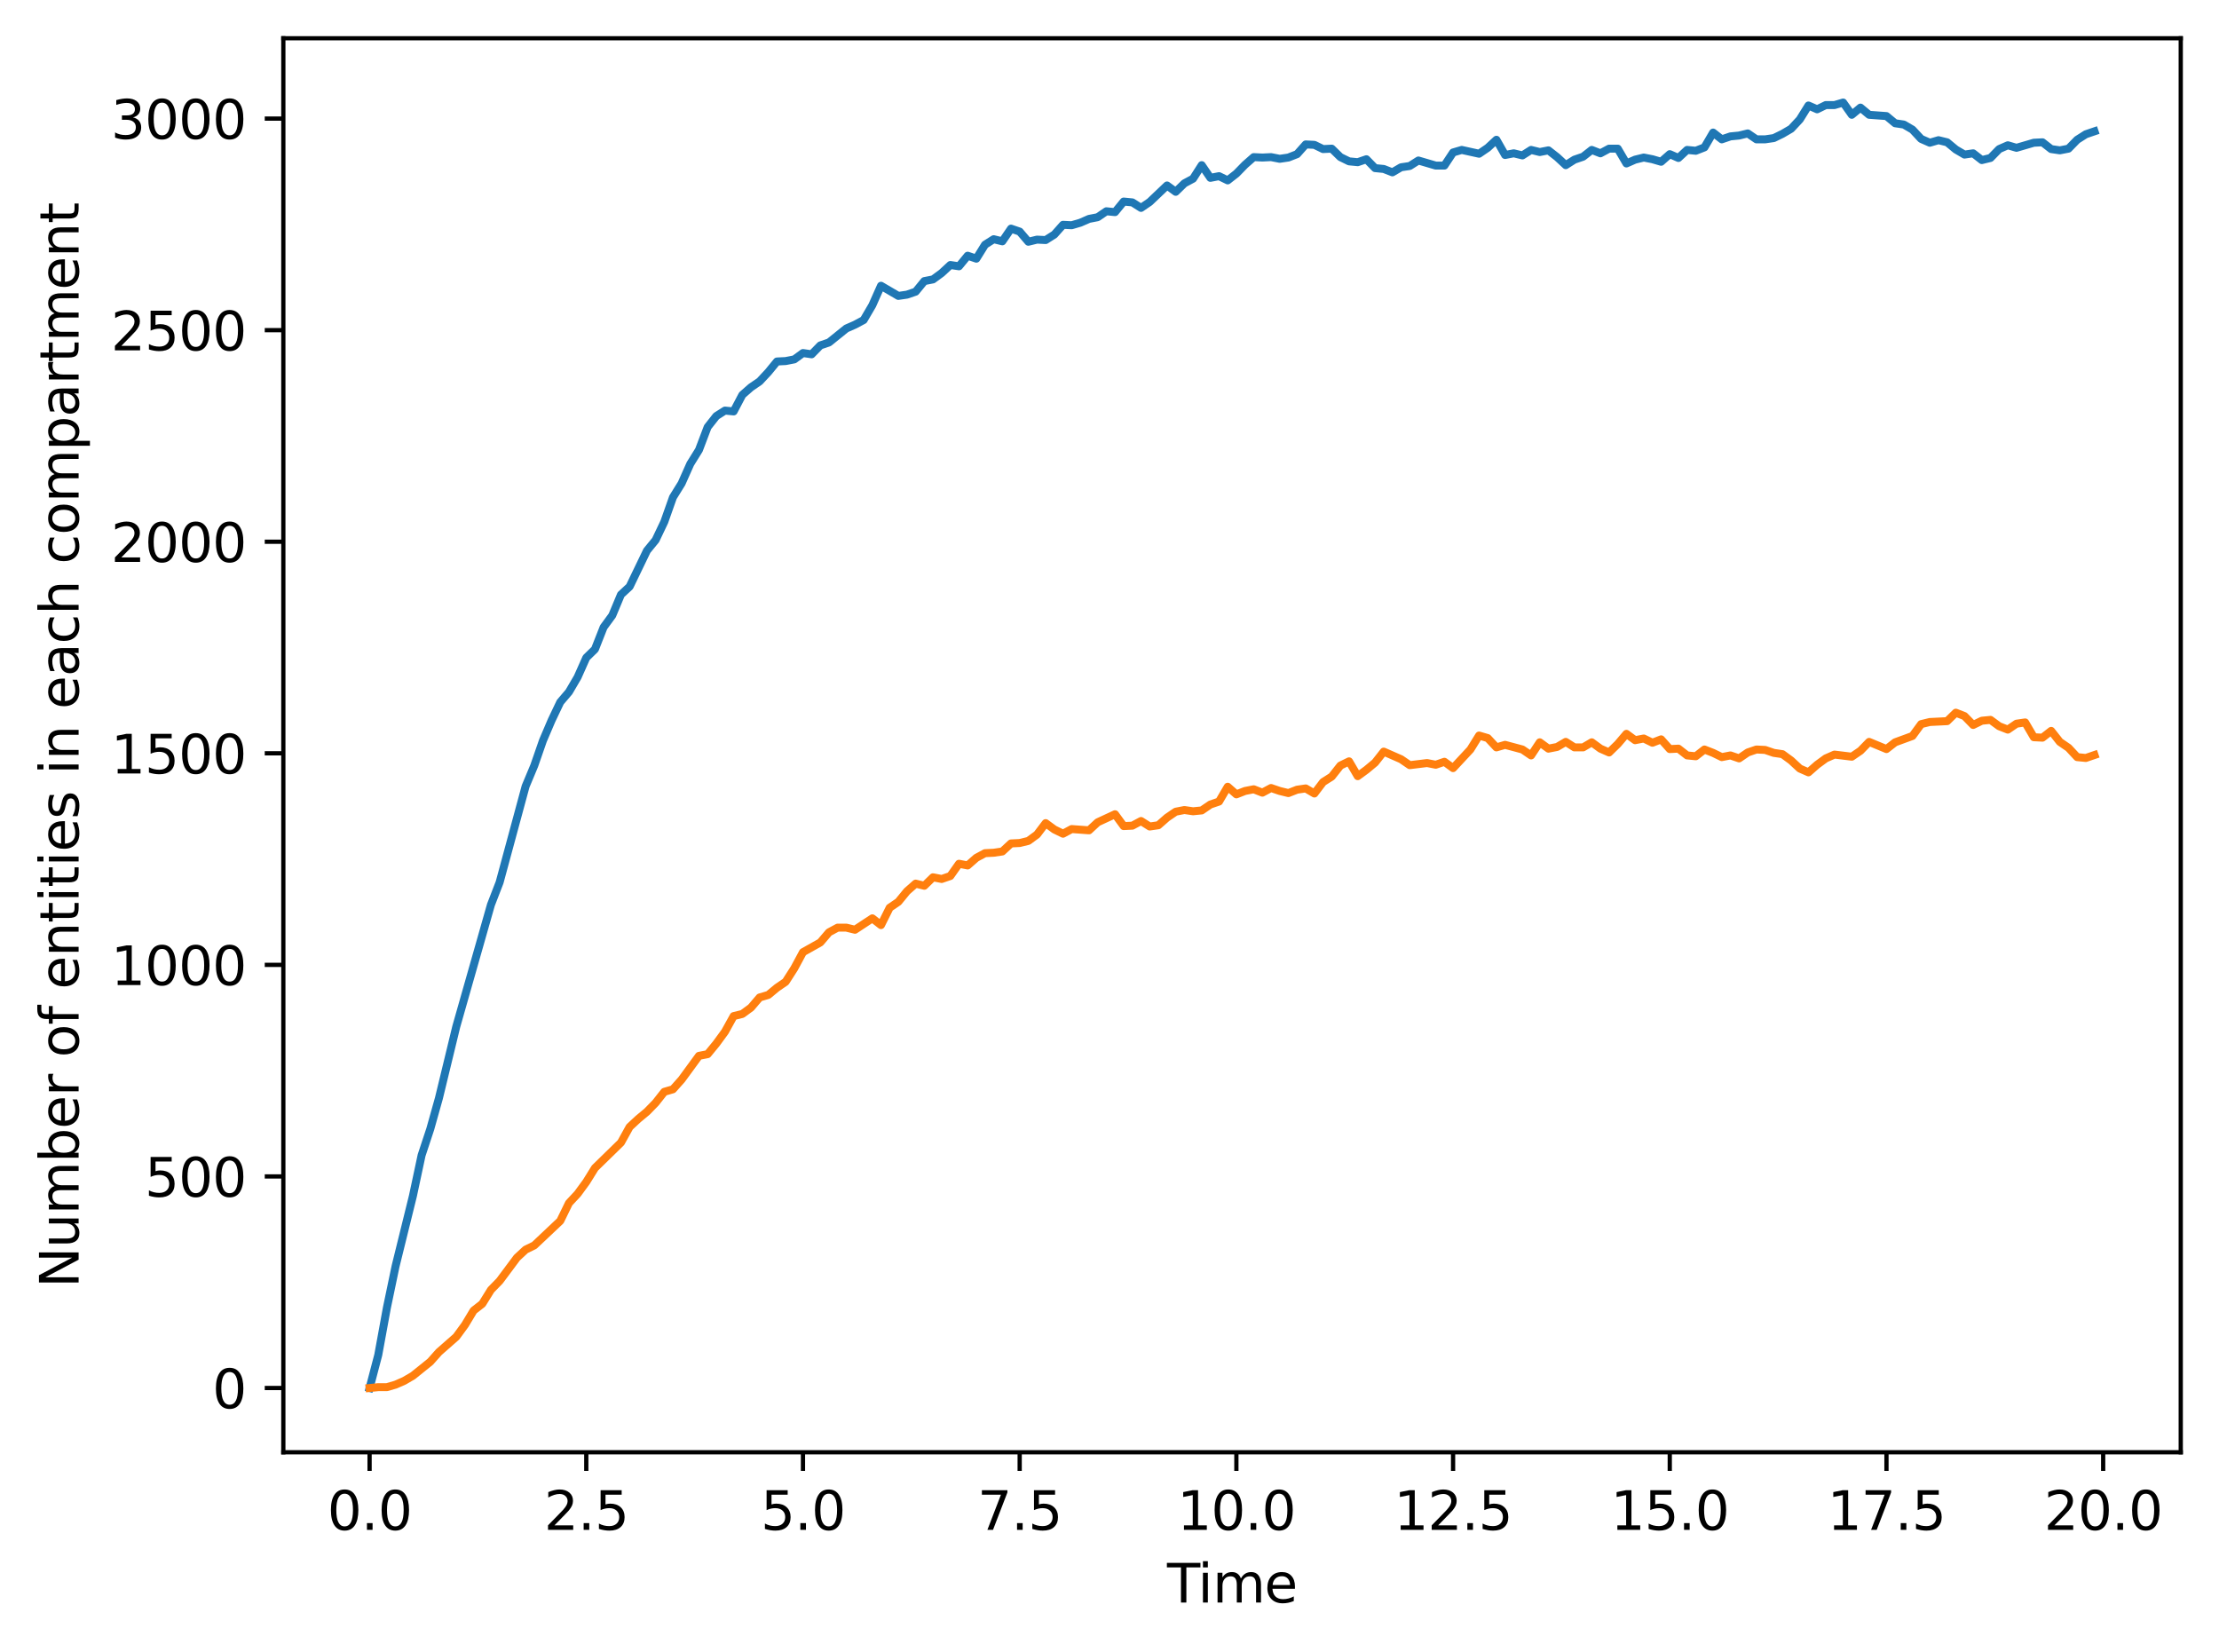 <?xml version="1.0" encoding="utf-8" standalone="no"?>
<!DOCTYPE svg PUBLIC "-//W3C//DTD SVG 1.1//EN"
  "http://www.w3.org/Graphics/SVG/1.1/DTD/svg11.dtd">
<svg xmlns:xlink="http://www.w3.org/1999/xlink" width="417.648pt" height="310.868pt" viewBox="0 0 417.648 310.868" xmlns="http://www.w3.org/2000/svg" version="1.1">
 <defs>
  <style type="text/css">*{stroke-linejoin: round; stroke-linecap: butt}</style>
 </defs>
 <g id="figure_1">
  <g id="patch_1">
   <path d="M 0 310.868 
L 417.648 310.868 
L 417.648 0 
L 0 0 
z
" style="fill: #ffffff"/>
  </g>
  <g id="axes_1">
   <g id="patch_2">
    <path d="M 53.328 273.312 
L 410.448 273.312 
L 410.448 7.2 
L 53.328 7.2 
z
" style="fill: #ffffff"/>
   </g>
   <g id="matplotlib.axis_1">
    <g id="xtick_1">
     <g id="line2d_1">
      <defs>
       <path id="meba4ae9795" d="M 0 0 
L 0 3.5 
" style="stroke: #000000; stroke-width: 0.8"/>
      </defs>
      <g>
       <use xlink:href="#meba4ae9795" x="69.561" y="273.312" style="stroke: #000000; stroke-width: 0.8"/>
      </g>
     </g>
     <g id="text_1">
      <!-- 0.0 -->
      <g transform="translate(61.609 287.91) scale(0.1 -0.1)">
       <defs>
        <path id="DejaVuSans-30" d="M 2034 4250 
Q 1547 4250 1301 3770 
Q 1056 3291 1056 2328 
Q 1056 1369 1301 889 
Q 1547 409 2034 409 
Q 2525 409 2770 889 
Q 3016 1369 3016 2328 
Q 3016 3291 2770 3770 
Q 2525 4250 2034 4250 
z
M 2034 4750 
Q 2819 4750 3233 4129 
Q 3647 3509 3647 2328 
Q 3647 1150 3233 529 
Q 2819 -91 2034 -91 
Q 1250 -91 836 529 
Q 422 1150 422 2328 
Q 422 3509 836 4129 
Q 1250 4750 2034 4750 
z
" transform="scale(0.016)"/>
        <path id="DejaVuSans-2e" d="M 684 794 
L 1344 794 
L 1344 0 
L 684 0 
L 684 794 
z
" transform="scale(0.016)"/>
       </defs>
       <use xlink:href="#DejaVuSans-30"/>
       <use xlink:href="#DejaVuSans-2e" x="63.623"/>
       <use xlink:href="#DejaVuSans-30" x="95.41"/>
      </g>
     </g>
    </g>
    <g id="xtick_2">
     <g id="line2d_2">
      <g>
       <use xlink:href="#meba4ae9795" x="110.347" y="273.312" style="stroke: #000000; stroke-width: 0.8"/>
      </g>
     </g>
     <g id="text_2">
      <!-- 2.5 -->
      <g transform="translate(102.395 287.91) scale(0.1 -0.1)">
       <defs>
        <path id="DejaVuSans-32" d="M 1228 531 
L 3431 531 
L 3431 0 
L 469 0 
L 469 531 
Q 828 903 1448 1529 
Q 2069 2156 2228 2338 
Q 2531 2678 2651 2914 
Q 2772 3150 2772 3378 
Q 2772 3750 2511 3984 
Q 2250 4219 1831 4219 
Q 1534 4219 1204 4116 
Q 875 4013 500 3803 
L 500 4441 
Q 881 4594 1212 4672 
Q 1544 4750 1819 4750 
Q 2544 4750 2975 4387 
Q 3406 4025 3406 3419 
Q 3406 3131 3298 2873 
Q 3191 2616 2906 2266 
Q 2828 2175 2409 1742 
Q 1991 1309 1228 531 
z
" transform="scale(0.016)"/>
        <path id="DejaVuSans-35" d="M 691 4666 
L 3169 4666 
L 3169 4134 
L 1269 4134 
L 1269 2991 
Q 1406 3038 1543 3061 
Q 1681 3084 1819 3084 
Q 2600 3084 3056 2656 
Q 3513 2228 3513 1497 
Q 3513 744 3044 326 
Q 2575 -91 1722 -91 
Q 1428 -91 1123 -41 
Q 819 9 494 109 
L 494 744 
Q 775 591 1075 516 
Q 1375 441 1709 441 
Q 2250 441 2565 725 
Q 2881 1009 2881 1497 
Q 2881 1984 2565 2268 
Q 2250 2553 1709 2553 
Q 1456 2553 1204 2497 
Q 953 2441 691 2322 
L 691 4666 
z
" transform="scale(0.016)"/>
       </defs>
       <use xlink:href="#DejaVuSans-32"/>
       <use xlink:href="#DejaVuSans-2e" x="63.623"/>
       <use xlink:href="#DejaVuSans-35" x="95.41"/>
      </g>
     </g>
    </g>
    <g id="xtick_3">
     <g id="line2d_3">
      <g>
       <use xlink:href="#meba4ae9795" x="151.132" y="273.312" style="stroke: #000000; stroke-width: 0.8"/>
      </g>
     </g>
     <g id="text_3">
      <!-- 5.0 -->
      <g transform="translate(143.181 287.91) scale(0.1 -0.1)">
       <use xlink:href="#DejaVuSans-35"/>
       <use xlink:href="#DejaVuSans-2e" x="63.623"/>
       <use xlink:href="#DejaVuSans-30" x="95.41"/>
      </g>
     </g>
    </g>
    <g id="xtick_4">
     <g id="line2d_4">
      <g>
       <use xlink:href="#meba4ae9795" x="191.918" y="273.312" style="stroke: #000000; stroke-width: 0.8"/>
      </g>
     </g>
     <g id="text_4">
      <!-- 7.5 -->
      <g transform="translate(183.967 287.91) scale(0.1 -0.1)">
       <defs>
        <path id="DejaVuSans-37" d="M 525 4666 
L 3525 4666 
L 3525 4397 
L 1831 0 
L 1172 0 
L 2766 4134 
L 525 4134 
L 525 4666 
z
" transform="scale(0.016)"/>
       </defs>
       <use xlink:href="#DejaVuSans-37"/>
       <use xlink:href="#DejaVuSans-2e" x="63.623"/>
       <use xlink:href="#DejaVuSans-35" x="95.41"/>
      </g>
     </g>
    </g>
    <g id="xtick_5">
     <g id="line2d_5">
      <g>
       <use xlink:href="#meba4ae9795" x="232.704" y="273.312" style="stroke: #000000; stroke-width: 0.8"/>
      </g>
     </g>
     <g id="text_5">
      <!-- 10.0 -->
      <g transform="translate(221.571 287.91) scale(0.1 -0.1)">
       <defs>
        <path id="DejaVuSans-31" d="M 794 531 
L 1825 531 
L 1825 4091 
L 703 3866 
L 703 4441 
L 1819 4666 
L 2450 4666 
L 2450 531 
L 3481 531 
L 3481 0 
L 794 0 
L 794 531 
z
" transform="scale(0.016)"/>
       </defs>
       <use xlink:href="#DejaVuSans-31"/>
       <use xlink:href="#DejaVuSans-30" x="63.623"/>
       <use xlink:href="#DejaVuSans-2e" x="127.246"/>
       <use xlink:href="#DejaVuSans-30" x="159.033"/>
      </g>
     </g>
    </g>
    <g id="xtick_6">
     <g id="line2d_6">
      <g>
       <use xlink:href="#meba4ae9795" x="273.49" y="273.312" style="stroke: #000000; stroke-width: 0.8"/>
      </g>
     </g>
     <g id="text_6">
      <!-- 12.5 -->
      <g transform="translate(262.357 287.91) scale(0.1 -0.1)">
       <use xlink:href="#DejaVuSans-31"/>
       <use xlink:href="#DejaVuSans-32" x="63.623"/>
       <use xlink:href="#DejaVuSans-2e" x="127.246"/>
       <use xlink:href="#DejaVuSans-35" x="159.033"/>
      </g>
     </g>
    </g>
    <g id="xtick_7">
     <g id="line2d_7">
      <g>
       <use xlink:href="#meba4ae9795" x="314.275" y="273.312" style="stroke: #000000; stroke-width: 0.8"/>
      </g>
     </g>
     <g id="text_7">
      <!-- 15.0 -->
      <g transform="translate(303.143 287.91) scale(0.1 -0.1)">
       <use xlink:href="#DejaVuSans-31"/>
       <use xlink:href="#DejaVuSans-35" x="63.623"/>
       <use xlink:href="#DejaVuSans-2e" x="127.246"/>
       <use xlink:href="#DejaVuSans-30" x="159.033"/>
      </g>
     </g>
    </g>
    <g id="xtick_8">
     <g id="line2d_8">
      <g>
       <use xlink:href="#meba4ae9795" x="355.061" y="273.312" style="stroke: #000000; stroke-width: 0.8"/>
      </g>
     </g>
     <g id="text_8">
      <!-- 17.5 -->
      <g transform="translate(343.928 287.91) scale(0.1 -0.1)">
       <use xlink:href="#DejaVuSans-31"/>
       <use xlink:href="#DejaVuSans-37" x="63.623"/>
       <use xlink:href="#DejaVuSans-2e" x="127.246"/>
       <use xlink:href="#DejaVuSans-35" x="159.033"/>
      </g>
     </g>
    </g>
    <g id="xtick_9">
     <g id="line2d_9">
      <g>
       <use xlink:href="#meba4ae9795" x="395.847" y="273.312" style="stroke: #000000; stroke-width: 0.8"/>
      </g>
     </g>
     <g id="text_9">
      <!-- 20.0 -->
      <g transform="translate(384.714 287.91) scale(0.1 -0.1)">
       <use xlink:href="#DejaVuSans-32"/>
       <use xlink:href="#DejaVuSans-30" x="63.623"/>
       <use xlink:href="#DejaVuSans-2e" x="127.246"/>
       <use xlink:href="#DejaVuSans-30" x="159.033"/>
      </g>
     </g>
    </g>
    <g id="text_10">
     <!-- Time -->
     <g transform="translate(219.655 301.589) scale(0.1 -0.1)">
      <defs>
       <path id="DejaVuSans-54" d="M -19 4666 
L 3928 4666 
L 3928 4134 
L 2272 4134 
L 2272 0 
L 1638 0 
L 1638 4134 
L -19 4134 
L -19 4666 
z
" transform="scale(0.016)"/>
       <path id="DejaVuSans-69" d="M 603 3500 
L 1178 3500 
L 1178 0 
L 603 0 
L 603 3500 
z
M 603 4863 
L 1178 4863 
L 1178 4134 
L 603 4134 
L 603 4863 
z
" transform="scale(0.016)"/>
       <path id="DejaVuSans-6d" d="M 3328 2828 
Q 3544 3216 3844 3400 
Q 4144 3584 4550 3584 
Q 5097 3584 5394 3201 
Q 5691 2819 5691 2113 
L 5691 0 
L 5113 0 
L 5113 2094 
Q 5113 2597 4934 2840 
Q 4756 3084 4391 3084 
Q 3944 3084 3684 2787 
Q 3425 2491 3425 1978 
L 3425 0 
L 2847 0 
L 2847 2094 
Q 2847 2600 2669 2842 
Q 2491 3084 2119 3084 
Q 1678 3084 1418 2786 
Q 1159 2488 1159 1978 
L 1159 0 
L 581 0 
L 581 3500 
L 1159 3500 
L 1159 2956 
Q 1356 3278 1631 3431 
Q 1906 3584 2284 3584 
Q 2666 3584 2933 3390 
Q 3200 3197 3328 2828 
z
" transform="scale(0.016)"/>
       <path id="DejaVuSans-65" d="M 3597 1894 
L 3597 1613 
L 953 1613 
Q 991 1019 1311 708 
Q 1631 397 2203 397 
Q 2534 397 2845 478 
Q 3156 559 3463 722 
L 3463 178 
Q 3153 47 2828 -22 
Q 2503 -91 2169 -91 
Q 1331 -91 842 396 
Q 353 884 353 1716 
Q 353 2575 817 3079 
Q 1281 3584 2069 3584 
Q 2775 3584 3186 3129 
Q 3597 2675 3597 1894 
z
M 3022 2063 
Q 3016 2534 2758 2815 
Q 2500 3097 2075 3097 
Q 1594 3097 1305 2825 
Q 1016 2553 972 2059 
L 3022 2063 
z
" transform="scale(0.016)"/>
      </defs>
      <use xlink:href="#DejaVuSans-54"/>
      <use xlink:href="#DejaVuSans-69" x="57.959"/>
      <use xlink:href="#DejaVuSans-6d" x="85.742"/>
      <use xlink:href="#DejaVuSans-65" x="183.154"/>
     </g>
    </g>
   </g>
   <g id="matplotlib.axis_2">
    <g id="ytick_1">
     <g id="line2d_10">
      <defs>
       <path id="m80691badea" d="M 0 0 
L -3.5 0 
" style="stroke: #000000; stroke-width: 0.8"/>
      </defs>
      <g>
       <use xlink:href="#m80691badea" x="53.328" y="261.216" style="stroke: #000000; stroke-width: 0.8"/>
      </g>
     </g>
     <g id="text_11">
      <!-- 0 -->
      <g transform="translate(39.966 265.015) scale(0.1 -0.1)">
       <use xlink:href="#DejaVuSans-30"/>
      </g>
     </g>
    </g>
    <g id="ytick_2">
     <g id="line2d_11">
      <g>
       <use xlink:href="#m80691badea" x="53.328" y="221.4" style="stroke: #000000; stroke-width: 0.8"/>
      </g>
     </g>
     <g id="text_12">
      <!-- 500 -->
      <g transform="translate(27.241 225.2) scale(0.1 -0.1)">
       <use xlink:href="#DejaVuSans-35"/>
       <use xlink:href="#DejaVuSans-30" x="63.623"/>
       <use xlink:href="#DejaVuSans-30" x="127.246"/>
      </g>
     </g>
    </g>
    <g id="ytick_3">
     <g id="line2d_12">
      <g>
       <use xlink:href="#m80691badea" x="53.328" y="181.585" style="stroke: #000000; stroke-width: 0.8"/>
      </g>
     </g>
     <g id="text_13">
      <!-- 1000 -->
      <g transform="translate(20.878 185.384) scale(0.1 -0.1)">
       <use xlink:href="#DejaVuSans-31"/>
       <use xlink:href="#DejaVuSans-30" x="63.623"/>
       <use xlink:href="#DejaVuSans-30" x="127.246"/>
       <use xlink:href="#DejaVuSans-30" x="190.869"/>
      </g>
     </g>
    </g>
    <g id="ytick_4">
     <g id="line2d_13">
      <g>
       <use xlink:href="#m80691badea" x="53.328" y="141.769" style="stroke: #000000; stroke-width: 0.8"/>
      </g>
     </g>
     <g id="text_14">
      <!-- 1500 -->
      <g transform="translate(20.878 145.568) scale(0.1 -0.1)">
       <use xlink:href="#DejaVuSans-31"/>
       <use xlink:href="#DejaVuSans-35" x="63.623"/>
       <use xlink:href="#DejaVuSans-30" x="127.246"/>
       <use xlink:href="#DejaVuSans-30" x="190.869"/>
      </g>
     </g>
    </g>
    <g id="ytick_5">
     <g id="line2d_14">
      <g>
       <use xlink:href="#m80691badea" x="53.328" y="101.953" style="stroke: #000000; stroke-width: 0.8"/>
      </g>
     </g>
     <g id="text_15">
      <!-- 2000 -->
      <g transform="translate(20.878 105.753) scale(0.1 -0.1)">
       <use xlink:href="#DejaVuSans-32"/>
       <use xlink:href="#DejaVuSans-30" x="63.623"/>
       <use xlink:href="#DejaVuSans-30" x="127.246"/>
       <use xlink:href="#DejaVuSans-30" x="190.869"/>
      </g>
     </g>
    </g>
    <g id="ytick_6">
     <g id="line2d_15">
      <g>
       <use xlink:href="#m80691badea" x="53.328" y="62.138" style="stroke: #000000; stroke-width: 0.8"/>
      </g>
     </g>
     <g id="text_16">
      <!-- 2500 -->
      <g transform="translate(20.878 65.937) scale(0.1 -0.1)">
       <use xlink:href="#DejaVuSans-32"/>
       <use xlink:href="#DejaVuSans-35" x="63.623"/>
       <use xlink:href="#DejaVuSans-30" x="127.246"/>
       <use xlink:href="#DejaVuSans-30" x="190.869"/>
      </g>
     </g>
    </g>
    <g id="ytick_7">
     <g id="line2d_16">
      <g>
       <use xlink:href="#m80691badea" x="53.328" y="22.322" style="stroke: #000000; stroke-width: 0.8"/>
      </g>
     </g>
     <g id="text_17">
      <!-- 3000 -->
      <g transform="translate(20.878 26.121) scale(0.1 -0.1)">
       <defs>
        <path id="DejaVuSans-33" d="M 2597 2516 
Q 3050 2419 3304 2112 
Q 3559 1806 3559 1356 
Q 3559 666 3084 287 
Q 2609 -91 1734 -91 
Q 1441 -91 1130 -33 
Q 819 25 488 141 
L 488 750 
Q 750 597 1062 519 
Q 1375 441 1716 441 
Q 2309 441 2620 675 
Q 2931 909 2931 1356 
Q 2931 1769 2642 2001 
Q 2353 2234 1838 2234 
L 1294 2234 
L 1294 2753 
L 1863 2753 
Q 2328 2753 2575 2939 
Q 2822 3125 2822 3475 
Q 2822 3834 2567 4026 
Q 2313 4219 1838 4219 
Q 1578 4219 1281 4162 
Q 984 4106 628 3988 
L 628 4550 
Q 988 4650 1302 4700 
Q 1616 4750 1894 4750 
Q 2613 4750 3031 4423 
Q 3450 4097 3450 3541 
Q 3450 3153 3228 2886 
Q 3006 2619 2597 2516 
z
" transform="scale(0.016)"/>
       </defs>
       <use xlink:href="#DejaVuSans-33"/>
       <use xlink:href="#DejaVuSans-30" x="63.623"/>
       <use xlink:href="#DejaVuSans-30" x="127.246"/>
       <use xlink:href="#DejaVuSans-30" x="190.869"/>
      </g>
     </g>
    </g>
    <g id="text_18">
     <!-- Number of entities in each compartment -->
     <g transform="translate(14.798 242.357) rotate(-90) scale(0.1 -0.1)">
      <defs>
       <path id="DejaVuSans-4e" d="M 628 4666 
L 1478 4666 
L 3547 763 
L 3547 4666 
L 4159 4666 
L 4159 0 
L 3309 0 
L 1241 3903 
L 1241 0 
L 628 0 
L 628 4666 
z
" transform="scale(0.016)"/>
       <path id="DejaVuSans-75" d="M 544 1381 
L 544 3500 
L 1119 3500 
L 1119 1403 
Q 1119 906 1312 657 
Q 1506 409 1894 409 
Q 2359 409 2629 706 
Q 2900 1003 2900 1516 
L 2900 3500 
L 3475 3500 
L 3475 0 
L 2900 0 
L 2900 538 
Q 2691 219 2414 64 
Q 2138 -91 1772 -91 
Q 1169 -91 856 284 
Q 544 659 544 1381 
z
M 1991 3584 
L 1991 3584 
z
" transform="scale(0.016)"/>
       <path id="DejaVuSans-62" d="M 3116 1747 
Q 3116 2381 2855 2742 
Q 2594 3103 2138 3103 
Q 1681 3103 1420 2742 
Q 1159 2381 1159 1747 
Q 1159 1113 1420 752 
Q 1681 391 2138 391 
Q 2594 391 2855 752 
Q 3116 1113 3116 1747 
z
M 1159 2969 
Q 1341 3281 1617 3432 
Q 1894 3584 2278 3584 
Q 2916 3584 3314 3078 
Q 3713 2572 3713 1747 
Q 3713 922 3314 415 
Q 2916 -91 2278 -91 
Q 1894 -91 1617 61 
Q 1341 213 1159 525 
L 1159 0 
L 581 0 
L 581 4863 
L 1159 4863 
L 1159 2969 
z
" transform="scale(0.016)"/>
       <path id="DejaVuSans-72" d="M 2631 2963 
Q 2534 3019 2420 3045 
Q 2306 3072 2169 3072 
Q 1681 3072 1420 2755 
Q 1159 2438 1159 1844 
L 1159 0 
L 581 0 
L 581 3500 
L 1159 3500 
L 1159 2956 
Q 1341 3275 1631 3429 
Q 1922 3584 2338 3584 
Q 2397 3584 2469 3576 
Q 2541 3569 2628 3553 
L 2631 2963 
z
" transform="scale(0.016)"/>
       <path id="DejaVuSans-20" transform="scale(0.016)"/>
       <path id="DejaVuSans-6f" d="M 1959 3097 
Q 1497 3097 1228 2736 
Q 959 2375 959 1747 
Q 959 1119 1226 758 
Q 1494 397 1959 397 
Q 2419 397 2687 759 
Q 2956 1122 2956 1747 
Q 2956 2369 2687 2733 
Q 2419 3097 1959 3097 
z
M 1959 3584 
Q 2709 3584 3137 3096 
Q 3566 2609 3566 1747 
Q 3566 888 3137 398 
Q 2709 -91 1959 -91 
Q 1206 -91 779 398 
Q 353 888 353 1747 
Q 353 2609 779 3096 
Q 1206 3584 1959 3584 
z
" transform="scale(0.016)"/>
       <path id="DejaVuSans-66" d="M 2375 4863 
L 2375 4384 
L 1825 4384 
Q 1516 4384 1395 4259 
Q 1275 4134 1275 3809 
L 1275 3500 
L 2222 3500 
L 2222 3053 
L 1275 3053 
L 1275 0 
L 697 0 
L 697 3053 
L 147 3053 
L 147 3500 
L 697 3500 
L 697 3744 
Q 697 4328 969 4595 
Q 1241 4863 1831 4863 
L 2375 4863 
z
" transform="scale(0.016)"/>
       <path id="DejaVuSans-6e" d="M 3513 2113 
L 3513 0 
L 2938 0 
L 2938 2094 
Q 2938 2591 2744 2837 
Q 2550 3084 2163 3084 
Q 1697 3084 1428 2787 
Q 1159 2491 1159 1978 
L 1159 0 
L 581 0 
L 581 3500 
L 1159 3500 
L 1159 2956 
Q 1366 3272 1645 3428 
Q 1925 3584 2291 3584 
Q 2894 3584 3203 3211 
Q 3513 2838 3513 2113 
z
" transform="scale(0.016)"/>
       <path id="DejaVuSans-74" d="M 1172 4494 
L 1172 3500 
L 2356 3500 
L 2356 3053 
L 1172 3053 
L 1172 1153 
Q 1172 725 1289 603 
Q 1406 481 1766 481 
L 2356 481 
L 2356 0 
L 1766 0 
Q 1100 0 847 248 
Q 594 497 594 1153 
L 594 3053 
L 172 3053 
L 172 3500 
L 594 3500 
L 594 4494 
L 1172 4494 
z
" transform="scale(0.016)"/>
       <path id="DejaVuSans-73" d="M 2834 3397 
L 2834 2853 
Q 2591 2978 2328 3040 
Q 2066 3103 1784 3103 
Q 1356 3103 1142 2972 
Q 928 2841 928 2578 
Q 928 2378 1081 2264 
Q 1234 2150 1697 2047 
L 1894 2003 
Q 2506 1872 2764 1633 
Q 3022 1394 3022 966 
Q 3022 478 2636 193 
Q 2250 -91 1575 -91 
Q 1294 -91 989 -36 
Q 684 19 347 128 
L 347 722 
Q 666 556 975 473 
Q 1284 391 1588 391 
Q 1994 391 2212 530 
Q 2431 669 2431 922 
Q 2431 1156 2273 1281 
Q 2116 1406 1581 1522 
L 1381 1569 
Q 847 1681 609 1914 
Q 372 2147 372 2553 
Q 372 3047 722 3315 
Q 1072 3584 1716 3584 
Q 2034 3584 2315 3537 
Q 2597 3491 2834 3397 
z
" transform="scale(0.016)"/>
       <path id="DejaVuSans-61" d="M 2194 1759 
Q 1497 1759 1228 1600 
Q 959 1441 959 1056 
Q 959 750 1161 570 
Q 1363 391 1709 391 
Q 2188 391 2477 730 
Q 2766 1069 2766 1631 
L 2766 1759 
L 2194 1759 
z
M 3341 1997 
L 3341 0 
L 2766 0 
L 2766 531 
Q 2569 213 2275 61 
Q 1981 -91 1556 -91 
Q 1019 -91 701 211 
Q 384 513 384 1019 
Q 384 1609 779 1909 
Q 1175 2209 1959 2209 
L 2766 2209 
L 2766 2266 
Q 2766 2663 2505 2880 
Q 2244 3097 1772 3097 
Q 1472 3097 1187 3025 
Q 903 2953 641 2809 
L 641 3341 
Q 956 3463 1253 3523 
Q 1550 3584 1831 3584 
Q 2591 3584 2966 3190 
Q 3341 2797 3341 1997 
z
" transform="scale(0.016)"/>
       <path id="DejaVuSans-63" d="M 3122 3366 
L 3122 2828 
Q 2878 2963 2633 3030 
Q 2388 3097 2138 3097 
Q 1578 3097 1268 2742 
Q 959 2388 959 1747 
Q 959 1106 1268 751 
Q 1578 397 2138 397 
Q 2388 397 2633 464 
Q 2878 531 3122 666 
L 3122 134 
Q 2881 22 2623 -34 
Q 2366 -91 2075 -91 
Q 1284 -91 818 406 
Q 353 903 353 1747 
Q 353 2603 823 3093 
Q 1294 3584 2113 3584 
Q 2378 3584 2631 3529 
Q 2884 3475 3122 3366 
z
" transform="scale(0.016)"/>
       <path id="DejaVuSans-68" d="M 3513 2113 
L 3513 0 
L 2938 0 
L 2938 2094 
Q 2938 2591 2744 2837 
Q 2550 3084 2163 3084 
Q 1697 3084 1428 2787 
Q 1159 2491 1159 1978 
L 1159 0 
L 581 0 
L 581 4863 
L 1159 4863 
L 1159 2956 
Q 1366 3272 1645 3428 
Q 1925 3584 2291 3584 
Q 2894 3584 3203 3211 
Q 3513 2838 3513 2113 
z
" transform="scale(0.016)"/>
       <path id="DejaVuSans-70" d="M 1159 525 
L 1159 -1331 
L 581 -1331 
L 581 3500 
L 1159 3500 
L 1159 2969 
Q 1341 3281 1617 3432 
Q 1894 3584 2278 3584 
Q 2916 3584 3314 3078 
Q 3713 2572 3713 1747 
Q 3713 922 3314 415 
Q 2916 -91 2278 -91 
Q 1894 -91 1617 61 
Q 1341 213 1159 525 
z
M 3116 1747 
Q 3116 2381 2855 2742 
Q 2594 3103 2138 3103 
Q 1681 3103 1420 2742 
Q 1159 2381 1159 1747 
Q 1159 1113 1420 752 
Q 1681 391 2138 391 
Q 2594 391 2855 752 
Q 3116 1113 3116 1747 
z
" transform="scale(0.016)"/>
      </defs>
      <use xlink:href="#DejaVuSans-4e"/>
      <use xlink:href="#DejaVuSans-75" x="74.805"/>
      <use xlink:href="#DejaVuSans-6d" x="138.184"/>
      <use xlink:href="#DejaVuSans-62" x="235.596"/>
      <use xlink:href="#DejaVuSans-65" x="299.072"/>
      <use xlink:href="#DejaVuSans-72" x="360.596"/>
      <use xlink:href="#DejaVuSans-20" x="401.709"/>
      <use xlink:href="#DejaVuSans-6f" x="433.496"/>
      <use xlink:href="#DejaVuSans-66" x="494.678"/>
      <use xlink:href="#DejaVuSans-20" x="529.883"/>
      <use xlink:href="#DejaVuSans-65" x="561.67"/>
      <use xlink:href="#DejaVuSans-6e" x="623.193"/>
      <use xlink:href="#DejaVuSans-74" x="686.572"/>
      <use xlink:href="#DejaVuSans-69" x="725.781"/>
      <use xlink:href="#DejaVuSans-74" x="753.564"/>
      <use xlink:href="#DejaVuSans-69" x="792.773"/>
      <use xlink:href="#DejaVuSans-65" x="820.557"/>
      <use xlink:href="#DejaVuSans-73" x="882.08"/>
      <use xlink:href="#DejaVuSans-20" x="934.18"/>
      <use xlink:href="#DejaVuSans-69" x="965.967"/>
      <use xlink:href="#DejaVuSans-6e" x="993.75"/>
      <use xlink:href="#DejaVuSans-20" x="1057.129"/>
      <use xlink:href="#DejaVuSans-65" x="1088.916"/>
      <use xlink:href="#DejaVuSans-61" x="1150.439"/>
      <use xlink:href="#DejaVuSans-63" x="1211.719"/>
      <use xlink:href="#DejaVuSans-68" x="1266.699"/>
      <use xlink:href="#DejaVuSans-20" x="1330.078"/>
      <use xlink:href="#DejaVuSans-63" x="1361.865"/>
      <use xlink:href="#DejaVuSans-6f" x="1416.846"/>
      <use xlink:href="#DejaVuSans-6d" x="1478.027"/>
      <use xlink:href="#DejaVuSans-70" x="1575.439"/>
      <use xlink:href="#DejaVuSans-61" x="1638.916"/>
      <use xlink:href="#DejaVuSans-72" x="1700.195"/>
      <use xlink:href="#DejaVuSans-74" x="1741.309"/>
      <use xlink:href="#DejaVuSans-6d" x="1780.518"/>
      <use xlink:href="#DejaVuSans-65" x="1877.93"/>
      <use xlink:href="#DejaVuSans-6e" x="1939.453"/>
      <use xlink:href="#DejaVuSans-74" x="2002.832"/>
     </g>
    </g>
   </g>
   <g id="line2d_17">
    <path d="M 69.561 261.216 
L 71.192 255.005 
L 72.824 246.086 
L 74.455 238.282 
L 77.718 225.063 
L 79.349 217.419 
L 80.981 212.482 
L 82.612 206.669 
L 85.875 193.211 
L 92.401 170.277 
L 94.032 166.057 
L 98.927 147.98 
L 100.558 144.078 
L 102.189 139.38 
L 103.821 135.558 
L 105.452 132.134 
L 107.084 130.222 
L 108.715 127.435 
L 110.347 123.772 
L 111.978 122.18 
L 113.609 118.039 
L 115.241 115.809 
L 116.872 111.907 
L 118.504 110.394 
L 121.767 103.626 
L 123.398 101.635 
L 125.029 98.211 
L 126.661 93.592 
L 128.292 90.964 
L 129.924 87.301 
L 131.555 84.673 
L 133.187 80.373 
L 134.818 78.303 
L 136.449 77.268 
L 138.081 77.427 
L 139.712 74.321 
L 141.344 72.888 
L 142.975 71.773 
L 144.607 70.021 
L 146.238 68.03 
L 147.869 67.951 
L 149.501 67.632 
L 151.132 66.438 
L 152.764 66.677 
L 154.395 65.004 
L 156.027 64.447 
L 159.289 61.819 
L 160.921 61.102 
L 162.552 60.227 
L 164.184 57.439 
L 165.815 53.776 
L 169.078 55.688 
L 170.71 55.449 
L 172.341 54.891 
L 173.972 52.9 
L 175.604 52.582 
L 177.235 51.387 
L 178.867 49.874 
L 180.498 50.113 
L 182.13 48.123 
L 183.761 48.68 
L 185.392 46.052 
L 187.024 45.017 
L 188.655 45.415 
L 190.287 43.026 
L 191.918 43.584 
L 193.55 45.495 
L 195.181 45.097 
L 196.812 45.176 
L 198.444 44.141 
L 200.075 42.309 
L 201.707 42.389 
L 203.338 41.911 
L 204.97 41.195 
L 206.601 40.876 
L 208.232 39.761 
L 209.864 39.921 
L 211.495 37.93 
L 213.127 38.089 
L 214.758 39.124 
L 216.39 38.009 
L 219.652 34.904 
L 221.284 36.098 
L 222.915 34.506 
L 224.547 33.63 
L 226.178 31.081 
L 227.81 33.47 
L 229.441 33.152 
L 231.072 33.948 
L 232.704 32.674 
L 234.335 31.002 
L 235.967 29.568 
L 237.598 29.648 
L 239.23 29.568 
L 240.861 29.887 
L 242.492 29.648 
L 244.124 29.011 
L 245.755 27.18 
L 247.387 27.259 
L 249.018 28.055 
L 250.65 27.976 
L 252.281 29.568 
L 253.912 30.365 
L 255.544 30.524 
L 257.175 29.967 
L 258.807 31.639 
L 260.438 31.798 
L 262.07 32.435 
L 263.701 31.48 
L 265.332 31.241 
L 266.964 30.205 
L 270.227 31.161 
L 271.858 31.161 
L 273.49 28.692 
L 275.121 28.215 
L 278.384 28.931 
L 280.015 27.817 
L 281.647 26.304 
L 283.278 29.17 
L 284.91 28.852 
L 286.541 29.25 
L 288.172 28.215 
L 289.804 28.613 
L 291.435 28.294 
L 293.067 29.568 
L 294.698 31.081 
L 296.33 30.046 
L 297.961 29.489 
L 299.592 28.215 
L 301.224 28.852 
L 302.855 27.976 
L 304.487 27.976 
L 306.118 30.763 
L 307.75 30.046 
L 309.381 29.648 
L 311.012 29.967 
L 312.644 30.444 
L 314.275 29.011 
L 315.907 29.728 
L 317.538 28.215 
L 319.17 28.374 
L 320.801 27.737 
L 322.432 24.95 
L 324.064 26.224 
L 325.695 25.667 
L 327.327 25.507 
L 328.958 25.109 
L 330.59 26.224 
L 332.221 26.224 
L 333.852 25.985 
L 335.484 25.189 
L 337.115 24.233 
L 338.747 22.481 
L 340.378 19.853 
L 342.01 20.57 
L 343.641 19.774 
L 345.273 19.774 
L 346.904 19.296 
L 348.535 21.605 
L 350.167 20.252 
L 351.798 21.605 
L 355.061 21.844 
L 356.693 23.198 
L 358.324 23.437 
L 359.955 24.392 
L 361.587 26.144 
L 363.218 26.861 
L 364.85 26.383 
L 366.481 26.781 
L 368.113 28.135 
L 369.744 29.091 
L 371.375 28.852 
L 373.007 30.126 
L 374.638 29.728 
L 376.27 28.055 
L 377.901 27.339 
L 379.533 27.817 
L 382.795 26.861 
L 384.427 26.781 
L 386.058 28.055 
L 387.69 28.294 
L 389.321 27.976 
L 390.953 26.304 
L 392.584 25.268 
L 394.215 24.711 
L 394.215 24.711 
" clip-path="url(#p39bf6d3fd4)" style="fill: none; stroke: #1f77b4; stroke-width: 1.5; stroke-linecap: square"/>
   </g>
   <g id="line2d_18">
    <path d="M 69.561 261.216 
L 71.192 261.057 
L 72.824 261.057 
L 74.455 260.579 
L 76.087 259.862 
L 77.718 258.907 
L 80.981 256.279 
L 82.612 254.447 
L 85.875 251.581 
L 87.507 249.351 
L 89.138 246.643 
L 90.769 245.369 
L 92.401 242.742 
L 94.032 241.069 
L 97.295 236.69 
L 98.927 235.177 
L 100.558 234.38 
L 105.452 229.762 
L 107.084 226.417 
L 108.715 224.665 
L 110.347 222.436 
L 111.978 219.808 
L 116.872 215.03 
L 118.504 212.083 
L 120.135 210.57 
L 121.767 209.217 
L 123.398 207.544 
L 125.029 205.474 
L 126.661 204.996 
L 128.292 203.165 
L 131.555 198.705 
L 133.187 198.387 
L 134.818 196.396 
L 136.449 194.166 
L 138.081 191.22 
L 139.712 190.822 
L 141.344 189.627 
L 142.975 187.716 
L 144.607 187.238 
L 146.238 185.885 
L 147.869 184.77 
L 149.501 182.222 
L 151.132 179.196 
L 154.395 177.364 
L 156.027 175.453 
L 157.658 174.577 
L 159.289 174.577 
L 160.921 174.975 
L 164.184 172.825 
L 165.815 174.099 
L 167.447 170.834 
L 169.078 169.72 
L 170.71 167.729 
L 172.341 166.295 
L 173.972 166.694 
L 175.604 165.101 
L 177.235 165.42 
L 178.867 164.862 
L 180.498 162.553 
L 182.13 162.871 
L 183.761 161.438 
L 185.392 160.562 
L 187.024 160.482 
L 188.655 160.243 
L 190.287 158.73 
L 191.918 158.651 
L 193.55 158.253 
L 195.181 157.058 
L 196.812 154.908 
L 198.444 156.103 
L 200.075 156.899 
L 201.707 156.023 
L 204.97 156.262 
L 206.601 154.749 
L 209.864 153.236 
L 211.495 155.466 
L 213.127 155.386 
L 214.758 154.51 
L 216.39 155.545 
L 218.021 155.306 
L 219.652 153.873 
L 221.284 152.758 
L 222.915 152.44 
L 224.547 152.678 
L 226.178 152.519 
L 227.81 151.404 
L 229.441 150.847 
L 231.072 148.06 
L 232.704 149.493 
L 234.335 148.856 
L 235.967 148.538 
L 237.598 149.175 
L 239.23 148.299 
L 240.861 148.856 
L 242.492 149.254 
L 244.124 148.617 
L 245.755 148.378 
L 247.387 149.334 
L 249.018 147.184 
L 250.65 146.149 
L 252.281 144.078 
L 253.912 143.282 
L 255.544 146.069 
L 257.175 144.875 
L 258.807 143.521 
L 260.438 141.45 
L 263.701 142.884 
L 265.332 143.999 
L 268.595 143.601 
L 270.227 143.919 
L 271.858 143.362 
L 273.49 144.556 
L 276.752 141.052 
L 278.384 138.424 
L 280.015 138.902 
L 281.647 140.654 
L 283.278 140.176 
L 286.541 141.052 
L 288.172 142.167 
L 289.804 139.699 
L 291.435 140.893 
L 293.067 140.575 
L 294.698 139.619 
L 296.33 140.654 
L 297.961 140.654 
L 299.592 139.699 
L 301.224 140.893 
L 302.855 141.61 
L 304.487 140.017 
L 306.118 138.106 
L 307.75 139.3 
L 309.381 138.982 
L 311.012 139.778 
L 312.644 139.141 
L 314.275 140.973 
L 315.907 140.893 
L 317.538 142.167 
L 319.17 142.326 
L 320.801 141.052 
L 322.432 141.689 
L 324.064 142.486 
L 325.695 142.167 
L 327.327 142.725 
L 328.958 141.61 
L 330.59 141.052 
L 332.221 141.132 
L 333.852 141.689 
L 335.484 141.928 
L 337.115 143.123 
L 338.747 144.636 
L 340.378 145.352 
L 342.01 143.919 
L 343.641 142.725 
L 345.273 142.008 
L 348.535 142.406 
L 350.167 141.291 
L 351.798 139.619 
L 355.061 140.973 
L 356.693 139.699 
L 359.955 138.504 
L 361.587 136.274 
L 363.218 135.876 
L 366.481 135.717 
L 368.113 134.124 
L 369.744 134.761 
L 371.375 136.434 
L 373.007 135.637 
L 374.638 135.478 
L 376.27 136.673 
L 377.901 137.31 
L 379.533 136.195 
L 381.164 135.956 
L 382.795 138.743 
L 384.427 138.823 
L 386.058 137.549 
L 387.69 139.619 
L 389.321 140.734 
L 390.953 142.486 
L 392.584 142.645 
L 394.215 142.088 
L 394.215 142.088 
" clip-path="url(#p39bf6d3fd4)" style="fill: none; stroke: #ff7f0e; stroke-width: 1.5; stroke-linecap: square"/>
   </g>
   <g id="patch_3">
    <path d="M 53.328 273.312 
L 53.328 7.2 
" style="fill: none; stroke: #000000; stroke-width: 0.8; stroke-linejoin: miter; stroke-linecap: square"/>
   </g>
   <g id="patch_4">
    <path d="M 410.448 273.312 
L 410.448 7.2 
" style="fill: none; stroke: #000000; stroke-width: 0.8; stroke-linejoin: miter; stroke-linecap: square"/>
   </g>
   <g id="patch_5">
    <path d="M 53.328 273.312 
L 410.448 273.312 
" style="fill: none; stroke: #000000; stroke-width: 0.8; stroke-linejoin: miter; stroke-linecap: square"/>
   </g>
   <g id="patch_6">
    <path d="M 53.328 7.2 
L 410.448 7.2 
" style="fill: none; stroke: #000000; stroke-width: 0.8; stroke-linejoin: miter; stroke-linecap: square"/>
   </g>
  </g>
 </g>
 <defs>
  <clipPath id="p39bf6d3fd4">
   <rect x="53.328" y="7.2" width="357.12" height="266.112"/>
  </clipPath>
 </defs>
</svg>
